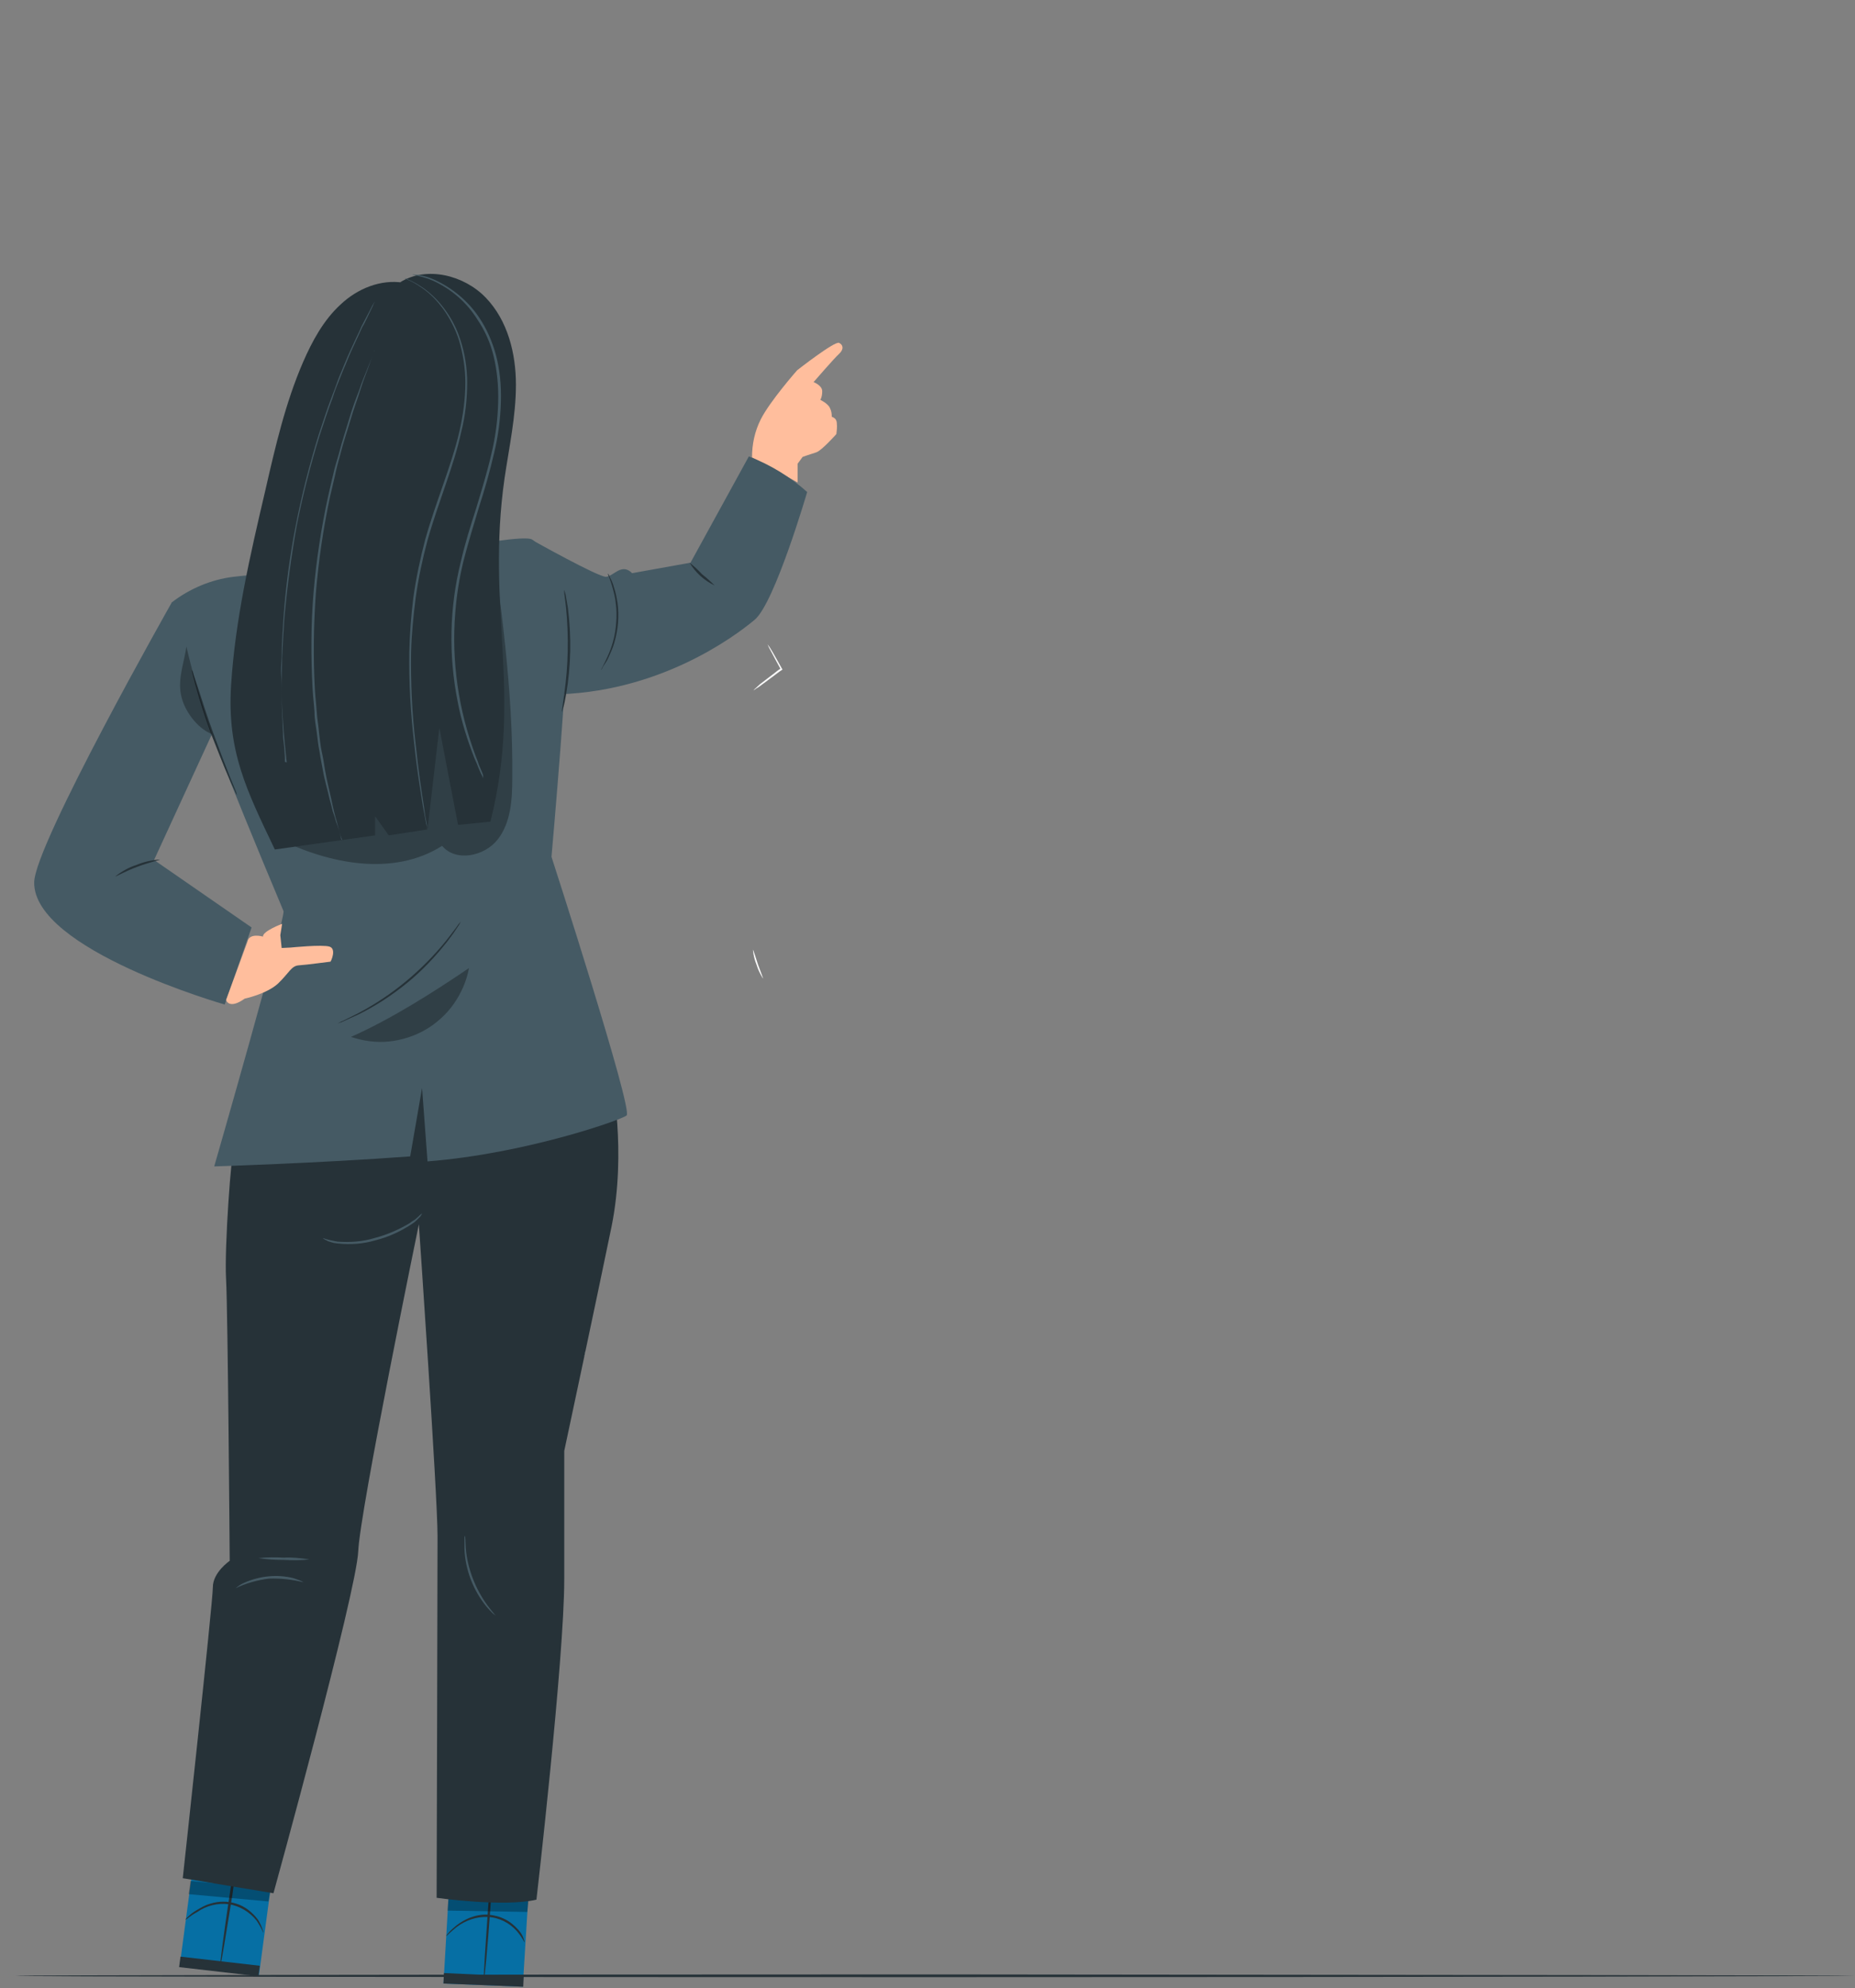 <?xml version="1.0" encoding="utf-8"?>
<!-- Generator: Adobe Illustrator 24.0.1, SVG Export Plug-In . SVG Version: 6.00 Build 0)  -->
<svg version="1.1" id="Слой_1" xmlns="http://www.w3.org/2000/svg" xmlns:xlink="http://www.w3.org/1999/xlink" x="0px" y="0px"
	 viewBox="0 0 407 436" style="enable-background:new 0 0 407 436;" xml:space="preserve">
<rect x="0" y="0" width="407" height="436" fill="#808080" stroke="none"/>
<style type="text/css">
	.st0{fill:#E0E0E0;}
	.st1{fill:#FFFFFF;}
	.st2{fill:#FAFAFA;}
	.st3{fill:#066FA4;}
	.st4{fill:#263238;}
	.st5{opacity:0.3;}
	.st6{fill:#455A64;}
	.st7{fill:#FFBE9D;}
</style>
<path class="st0" d="M78.6,339.5c0.4-6.5,0.4-13.1,0.1-19.6c0-0.1,0-0.1-0.1-0.1l-0.1-0.1c0,0-0.1,0-0.1,0.1l-0.1,0.1
	c-0.4,6.5-0.4,13.1,0.1,19.6v0.1h0.1h0.1V339.5L78.6,339.5z"/>
<path class="st0" d="M118.5,329.7c0,0.4-0.1,0.8-0.3,1.1c-0.2,0.3-0.5,0.6-0.9,0.7c-0.4,0.2-0.8,0.2-1.2,0.1c-0.4-0.1-0.7-0.3-1-0.6
	c-0.3-0.3-0.5-0.6-0.5-1c-0.1-0.4,0-0.8,0.1-1.2c0.2-0.4,0.4-0.7,0.7-0.9c0.3-0.2,0.7-0.3,1.1-0.3c0.3,0,0.5,0.1,0.8,0.2
	c0.2,0.1,0.5,0.3,0.7,0.4c0.2,0.2,0.3,0.4,0.4,0.7C118.4,329.1,118.5,329.4,118.5,329.7L118.5,329.7z"/>
<path class="st0" d="M104.7,315.5c-0.3-2.5-0.3-5-0.3-7.5c-0.1-2.5,0-5,0.3-7.5c0.2,2.5,0.3,5,0.3,7.5
	C105.1,310.5,105,313,104.7,315.5L104.7,315.5z"/>
<path class="st0" d="M106.9,315.5c-0.3-2.5-0.3-5-0.3-7.5c-0.1-2.5,0-5,0.3-7.5c0.2,2.5,0.3,5,0.3,7.5
	C107.3,310.5,107.2,313,106.9,315.5L106.9,315.5z"/>
<path class="st0" d="M70.1,315.5c-0.2-2.5-0.3-5-0.3-7.5c-0.1-2.5,0-5,0.3-7.5c0.3,2.5,0.3,5,0.3,7.5S70.4,313,70.1,315.5
	L70.1,315.5z"/>
<path class="st0" d="M72.3,315.5c-0.3-2.5-0.3-5-0.3-7.5c-0.1-2.5,0-5,0.3-7.5c0.3,2.5,0.3,5,0.3,7.5
	C72.7,310.5,72.6,313,72.3,315.5L72.3,315.5z"/>
<path class="st0" d="M125.4,299.3c-0.6,0-1.2-0.2-1.7-0.5s-0.9-0.8-1.2-1.4c-0.2-0.6-0.3-1.2-0.2-1.8c0.1-0.6,0.4-1.2,0.8-1.6
	s1-0.7,1.6-0.9c0.6-0.1,1.2-0.1,1.8,0.2c0.6,0.2,1.1,0.6,1.4,1.1c0.3,0.5,0.5,1.1,0.5,1.7c0,0.4-0.1,0.8-0.2,1.2
	c-0.2,0.4-0.4,0.7-0.7,1c-0.3,0.3-0.6,0.5-1,0.7C126.2,299.2,125.8,299.3,125.4,299.3L125.4,299.3z"/>
<path class="st1" d="M92.3,125.6c3.5,5.6,7.6,10.7,12.2,15.3L92.3,125.6z"/>
<path class="st0" d="M104.5,140.9c-0.8-0.6-1.5-1.2-2.1-1.9c-3.2-3.3-6.2-7-8.7-10.9c-0.6-0.8-1-1.6-1.4-2.5
	c0.6,0.7,1.2,1.5,1.7,2.3c1,1.4,2.5,3.4,4.2,5.5s3.3,4,4.5,5.3C103.4,139.4,104,140.2,104.5,140.9z"/>
<path class="st2" d="M165.3,151.4c0.1-0.1,0.3-0.3,0.4-0.4l1.1-1c1-0.8,2.4-1.8,3.9-3l0.6-0.4v0.2c-0.8-1.5-1.6-2.9-2.1-3.9
	c-0.3-0.5-0.6-1.1-0.8-1.6c0.4,0.5,0.7,1,1,1.5c0.6,1,1.3,2.3,2.2,3.9l0.1,0.1l-0.1,0.1l-0.6,0.4c-1.5,1.1-2.9,2.2-3.9,2.9
	c-0.5,0.4-1,0.7-1.2,0.8C165.7,151.2,165.5,151.3,165.3,151.4L165.3,151.4z"/>
<path class="st1" d="M167.4,214.6c-0.6-1-1.1-2-1.4-3c-0.4-1-0.7-2.1-0.8-3.3c0.1,0,0.5,1.4,1.1,3.2
	C166.9,213.2,167.5,214.6,167.4,214.6z"/>
<path class="st3" d="M61.1,401.2l-4.3,32.1l-17.4-2l4.3-32.2L61.1,401.2z"/>
<path class="st4" d="M48.3,431.1c-0.1,0,0.8-7.1,2.1-15.7c1.3-8.7,2.4-15.7,2.6-15.6c0.1,0-0.8,7.1-2,15.7
	C49.6,424.1,48.5,431.1,48.3,431.1z"/>
<path class="st4" d="M57,431.1l-17.4-2l-0.3,2.3l17.4,2L57,431.1z"/>
<path class="st4" d="M40.7,421c0.1-0.2,0.3-0.5,0.5-0.6c0.5-0.5,1.1-1,1.8-1.4c1-0.6,2-1.2,3.1-1.5c1.9-0.6,3.9-0.6,5.8,0
	c1.9,0.6,3.5,1.9,4.7,3.5c0.4,0.6,0.7,1.3,1,2.1c0.1,0.3,0.2,0.5,0.2,0.8c-0.4-0.9-0.9-1.8-1.5-2.7c-1.5-1.9-3.7-3.2-6.1-3.6
	c-2.4-0.3-4.9,0.3-6.9,1.7C41.6,420.2,40.8,421.1,40.7,421z"/>
<g class="st5">
	<path d="M59.4,414.2l-0.5,2.8l-17.5-1.6l0.4-2.9L59.4,414.2z"/>
</g>
<path class="st3" d="M116.7,403.3l-2,32.4L97.3,435l1.9-32.4L116.7,403.3z"/>
<path class="st4" d="M106.2,434.1c-0.2,0,0.3-7.1,0.9-15.8c0.6-8.7,1.3-15.8,1.4-15.8s-0.3,7.1-0.9,15.8
	C107,427.1,106.3,434.1,106.2,434.1z"/>
<path class="st4" d="M114.9,433.5l-17.5-0.8l-0.1,2.3l17.5,0.7L114.9,433.5z"/>
<path class="st4" d="M97.9,424.6c0,0,0.1-0.3,0.5-0.7c0.5-0.6,1.1-1.1,1.7-1.6c0.9-0.7,1.9-1.3,2.9-1.7c1.3-0.5,2.7-0.8,4.1-0.7
	c1.3,0.1,2.5,0.4,3.7,1s2.1,1.4,3,2.4c0.5,0.6,0.9,1.2,1.1,1.9c0.1,0.3,0.2,0.5,0.2,0.8c-0.5-0.9-1-1.7-1.7-2.5
	c-1.6-1.8-3.9-3-6.4-3.1c-2.4-0.1-4.8,0.7-6.8,2.2C98.7,423.8,97.9,424.7,97.9,424.6z"/>
<g class="st5">
	<path d="M116,416.4l-0.3,2.9L98.2,419l0.2-2.9L116,416.4z"/>
</g>
<path class="st4" d="M51.3,252.1c-0.5,0-2.1,21.4-1.7,28.4c0.4,7,0.8,61.8,0.8,61.8s-3.7,2.5-3.7,5.8s-6.6,63.8-6.6,63.8l19.9,3.3
	c0,0,18.2-65.9,18.6-75s13.3-71.7,13.3-71.7s4.1,59.3,4.1,68.4s-0.2,79.3-0.2,79.3s14.8,2.1,21.9,0.4c0,0,6.1-52.8,6.1-70.2v-28.2
	c0,0,7-32.8,10.4-49.3c3.3-16.5,0-32.4,0-32.4l-59.7-7.8L51.3,252.1z"/>
<path class="st6" d="M66.6,347c-2.5-0.6-5-0.9-7.6-0.8c-2.5,0.3-5,1-7.3,2.1c0.6-0.5,1.2-0.9,1.9-1.2c3.4-1.5,7.2-1.9,10.8-1
	C65.2,346.4,66,346.6,66.6,347z"/>
<path class="st6" d="M67.9,342c-1.9,0.2-3.8,0.2-5.6,0.1c-1.9,0-3.8-0.1-5.6-0.4c1.9-0.2,3.8-0.2,5.6-0.1
	C64.1,341.5,66,341.7,67.9,342z"/>
<path class="st6" d="M108.7,354.3c0,0-0.2-0.2-0.6-0.5c-0.5-0.5-1-1-1.4-1.5c-2.9-3.6-4.6-8-4.8-12.6c0-0.7,0-1.4,0-2.1
	c0-0.3,0-0.5,0.1-0.8c0.1,0,0.1,1.1,0.2,2.8c0.4,4.5,2.1,8.8,4.7,12.4C108,353.5,108.8,354.3,108.7,354.3z"/>
<path class="st6" d="M92.6,266.1c-0.1,0.3-0.3,0.6-0.5,0.8l-0.8,0.8c-0.3,0.3-0.7,0.6-1.2,0.9c-2.3,1.5-4.9,2.7-7.7,3.4
	c-2.7,0.8-5.5,1-8.3,0.7c-0.3,0-0.5-0.1-0.8-0.1l-0.7-0.2c-0.4-0.1-0.7-0.2-1-0.4c-0.3-0.1-0.6-0.3-0.8-0.5c1.1,0.4,2.2,0.6,3.3,0.8
	c2.7,0.2,5.5,0,8.1-0.8c2.7-0.7,5.2-1.8,7.6-3.2c0.4-0.3,0.8-0.6,1.2-0.8l0.8-0.7C92.1,266.5,92.3,266.3,92.6,266.1z"/>
<path class="st7" d="M165,100.3c0-2.9,0.6-5.7,1.9-8.3c2-4,8-10.8,8-10.8s8.3-6.5,9.2-6c0.9,0.4,1.1,1.4,0,2.4s-5.6,6.2-5.6,6.2
	s1.9,0.7,1.9,2c0,0.7-0.1,1.3-0.4,1.9c0,0,1.7,0.8,2.1,1.8c0.3,0.6,0.4,1.2,0.4,1.9c0.3,0.1,0.6,0.3,0.8,0.5
	c0.2,0.3,0.3,0.6,0.3,0.9c0.1,0.8,0,1.6-0.1,2.4c0,0-3.2,3.6-4.4,4c-1.3,0.4-3,1-3,1l-1.1,1.5v4.1L165,100.3z"/>
<path class="st6" d="M37.7,132.1c0,0-30.1,53.1-30.2,61.4c-0.2,14.8,41.8,26.8,41.8,26.8l5.9-16.9l-21.4-14.8l15.6-33.9L37.7,132.1z
	"/>
<path class="st6" d="M37.7,132.1c3.9-3,8.6-5,13.5-5.6c8.2-1,22.8-1.2,22.8-1.2s39.7-8.7,42.7-7s6.9,12.4,7.7,17.4
	c0.8,4.9-3.4,52.2-3.4,52.2s17.8,55,16.5,56.7c-0.6,0.8-22,8.4-43.7,10.1l-1.2-16.1l-2.6,15c-20.1,1.5-43,2.2-43,2.2
	s15.7-54.5,15.2-56C61.7,198.4,35.5,137.4,37.7,132.1z"/>
<path class="st6" d="M116.7,118.4c0,0,14.6,8.2,16.3,8.1c1.7-0.2,3.4-3.1,5.7-0.8l12.8-2.3l12.8-23.3c4.7,1.8,9.1,4.5,12.8,7.8
	c0,0-7.1,24.3-11.5,28s-21.3,16.3-44.9,16.4l-2.9-19.4L116.7,118.4z"/>
<path class="st4" d="M131.9,146.9c-0.1,0,0.6-1.1,1.4-2.9c0.5-1.1,0.9-2.2,1.2-3.3c0.4-1.4,0.6-2.8,0.7-4.2c0.1-1.4,0.1-2.8-0.1-4.2
	c-0.1-1.2-0.4-2.3-0.7-3.4c-0.5-1.9-1.1-3-1-3.1c0.2,0.2,0.3,0.5,0.4,0.8c0.4,0.7,0.7,1.4,0.9,2.2c0.4,1.1,0.6,2.3,0.8,3.5
	c0.2,1.4,0.2,2.9,0.1,4.3c-0.1,1.4-0.4,2.9-0.8,4.3c-0.3,1.1-0.8,2.2-1.3,3.3c-0.3,0.7-0.8,1.4-1.2,2
	C132.1,146.7,131.9,146.9,131.9,146.9z"/>
<path class="st4" d="M156.8,128.4c-2.3-1.1-4.2-2.8-5.5-5c1,0.8,1.9,1.6,2.7,2.5C155,126.7,155.9,127.5,156.8,128.4z"/>
<path class="st7" d="M49.6,219.3c0,0,0.6,2.2,4.1-0.3c0,0,4.8-1,7.3-3.3c2.5-2.4,2.9-3.9,4.6-4c1.7-0.1,6.7-0.8,6.9-0.8
	c0.1,0,1.4-2.8-0.2-3.3s-8.5,0.2-8.5,0.2l-2,0.1l-0.3-2.8l0.4-2.5c0,0-4.3,1.6-4.2,2.8c0,0-3-0.9-3.4,1.1L49.6,219.3z"/>
<path class="st4" d="M52,174.4c-0.2-0.3-0.4-0.7-0.5-1c-0.3-0.7-0.8-1.6-1.3-2.9c-1.1-2.4-2.4-5.9-3.9-9.6c-1.4-3.8-2.5-7.3-3.2-9.9
	c-0.4-1.3-0.6-2.3-0.8-3c-0.1-0.4-0.2-0.8-0.2-1.1c0.2,0.3,0.3,0.7,0.4,1.1l1,3c0.8,2.5,1.9,6,3.3,9.8c1.4,3.8,2.7,7.2,3.7,9.7
	l1.2,2.9C51.8,173.6,51.9,174,52,174.4z"/>
<path class="st4" d="M101.1,202.1c-0.2,0.4-0.4,0.8-0.7,1.2c-0.5,0.8-1.2,1.8-2.2,3.1c-2.6,3.3-5.5,6.4-8.8,9.1
	c-3.3,2.7-6.8,5-10.6,6.9c-1.5,0.7-2.7,1.2-3.5,1.6c-0.4,0.2-0.9,0.3-1.3,0.5c0.4-0.2,0.8-0.5,1.2-0.6c0.8-0.4,2-1,3.4-1.7
	c7.4-3.9,13.9-9.3,19.2-15.8c1-1.3,1.8-2.3,2.3-3C100.5,202.8,100.8,202.4,101.1,202.1z"/>
<path class="st4" d="M35.1,188.5c0,0.1-2.3,0.6-5,1.6s-4.7,2.2-4.8,2.1c1.4-1.1,3-2,4.6-2.5C31.6,189,33.3,188.6,35.1,188.5z"/>
<g class="st5">
	<path d="M46.5,161c-3.3-1.3-6.2-5.3-6.8-8.7c-0.7-3.5,0.7-7,1.2-10.5C42.4,148.3,44.3,154.7,46.5,161"/>
</g>
<g class="st5">
	<path d="M77,227.4c2.7,0.9,5.6,1.3,8.4,1s5.6-1.2,8-2.6s4.6-3.4,6.2-5.7s2.8-5,3.3-7.8C95.1,217.6,85.8,223.5,77,227.4z"/>
</g>
<path class="st4" d="M123.8,129.4c0.1,0.3,0.2,0.7,0.3,1c0.1,0.7,0.3,1.6,0.5,2.9c0.8,6.3,0.7,12.7-0.4,19c-0.2,1.2-0.4,2.2-0.6,2.8
	c-0.1,0.3-0.2,0.7-0.3,1c-0.1,0,0.2-1.5,0.5-3.9c0.9-6.3,1-12.6,0.4-18.9C123.9,130.9,123.7,129.4,123.8,129.4z"/>
<g class="st5">
	<path d="M107.1,112.5l-46.3,71.3c11.3,5.7,25.5,8.5,36.2,1.7c3,3.6,9.3,2.3,12.2-1.4c2.9-3.7,3.2-8.8,3.2-13.5
		C112.6,151.2,109.8,131.9,107.1,112.5z"/>
</g>
<path class="st4" d="M88.5,62c-5-0.8-10.1,1.3-13.8,4.8c-3.7,3.4-6.2,8-8.2,12.6c-3.9,9-6.1,18.6-8.3,28.2
	c-3.3,14.1-6.6,28.3-7.5,42.7c-0.9,14.5,3.4,23,9.6,36l22-3.1V179l3,4.2l8.5-1.3c0,0,2.6-22.4,2.6-22.3c0,0.1,4.1,21.3,4.1,21.3
	l7.1-0.7c7.1-28.1-1-46.6,3.1-75.3c1-6.8,2.5-13.6,2.5-20.5s-1.8-14.1-6.6-19.1c-4.8-5-13-7-18.8-3.4"/>
<path class="st6" d="M93.8,181.9c0-0.1-0.1-0.2-0.1-0.3c0-0.2-0.1-0.6-0.2-1l-0.7-3.7c-0.5-3.2-1.3-7.8-1.9-13.6
	c-0.8-6.7-1.2-13.5-1.1-20.3c0.1-4,0.4-8,0.9-12c0.6-4.3,1.5-8.5,2.6-12.7c2.4-8.5,5.8-16.3,7.5-23.7c0.8-3.5,1.3-7.1,1.3-10.7
	c0-3.1-0.5-6.3-1.4-9.3c-0.8-2.5-2-4.8-3.5-6.9c-1.2-1.6-2.5-3-4.1-4.2c-1-0.7-2-1.4-3.1-1.9l-0.9-0.4c-0.1,0-0.2-0.1-0.3-0.2
	l0.3,0.1l0.9,0.4c1.1,0.5,2.2,1.2,3.2,1.9c1.6,1.2,3,2.6,4.2,4.2c1.6,2.1,2.8,4.4,3.6,6.9c1,3,1.5,6.2,1.5,9.4
	c0,3.6-0.4,7.3-1.3,10.8c-1.6,7.5-5,15.3-7.4,23.8c-1.1,4.1-2,8.3-2.6,12.6c-0.5,4-0.9,7.9-1,11.9c-0.1,6.8,0.2,13.5,1,20.2
	c0.6,5.8,1.3,10.4,1.8,13.6c0.2,1.6,0.4,2.8,0.6,3.7c0.1,0.4,0.1,0.7,0.1,1C93.8,181.7,93.8,181.8,93.8,181.9z"/>
<path class="st6" d="M62.9,167.3c0-0.1,0-0.2,0-0.3c0-0.2-0.1-0.5-0.1-0.8l-0.3-3c-0.1-0.7-0.1-1.4-0.2-2.2
	c-0.1-0.8-0.1-1.7-0.2-2.6c-0.1-1.9-0.3-4-0.3-6.4c0-1.2,0-2.4-0.1-3.7s0-2.6,0.1-4c0-2.8,0.2-5.8,0.4-8.9
	c0.5-6.8,1.4-13.6,2.7-20.2c1.3-6.7,3-13.3,5-19.8c1-3,1.9-5.8,2.9-8.4c0.5-1.3,1-2.6,1.4-3.8l1.4-3.4c0.9-2.2,1.8-4.1,2.6-5.8
	c0.4-0.9,0.8-1.6,1.1-2.4l1-1.9c0.6-1.1,1.1-2.1,1.4-2.7l0.4-0.7c0.1-0.2,0.1-0.2,0.1-0.2c0,0.1-0.1,0.2-0.1,0.3
	c-0.1,0.2-0.2,0.4-0.3,0.7c-0.3,0.7-0.8,1.6-1.3,2.7c-0.3,0.6-0.6,1.3-1,1.9c-0.3,0.7-0.7,1.5-1.1,2.4c-0.8,1.7-1.7,3.6-2.6,5.9
	c-0.5,1.1-0.9,2.2-1.4,3.4c-0.5,1.2-1,2.5-1.4,3.8c-1,2.6-1.9,5.4-2.9,8.4c-2,6.5-3.7,13.1-5,19.7c-1.2,6.7-2.1,13.4-2.7,20.2
	c-0.2,3.1-0.4,6.1-0.5,8.9c0,1.4-0.1,2.7-0.1,4s0,2.5,0,3.7c0,2.4,0.1,4.5,0.2,6.4c0,1,0.1,1.8,0.1,2.6s0.1,1.5,0.2,2.2
	c0.1,1.3,0.2,2.3,0.2,3c0,0.3,0,0.6,0,0.8C62.8,167.1,62.9,167.2,62.9,167.3z"/>
<path class="st6" d="M75.1,184.3c0,0,0-0.1-0.1-0.3s-0.2-0.5-0.3-0.8c-0.2-0.7-0.5-1.8-1-3.1c-0.2-0.7-0.4-1.4-0.7-2.2
	c-0.2-0.8-0.4-1.7-0.7-2.7c-0.4-1.9-1.1-4.1-1.5-6.5c-0.2-1.2-0.5-2.5-0.7-3.9c-0.3-1.4-0.4-2.7-0.6-4.2c-0.2-1.4-0.5-2.9-0.5-4.5
	c-0.1-1.6-0.3-3.1-0.4-4.8c-0.4-7.1-0.4-14.3,0.2-21.4c0.6-7.1,1.7-14.2,3.2-21.1c0.4-1.6,0.7-3.2,1.1-4.7c0.3-1.5,0.8-3,1.2-4.4
	c0.7-2.8,1.6-5.4,2.3-7.8s1.5-4.5,2.2-6.3c0.6-1.9,1.3-3.4,1.8-4.7l1.2-3l0.3-0.8c0-0.1,0.1-0.2,0.1-0.3c0,0.1,0,0.2-0.1,0.3
	l-0.3,0.8c-0.3,0.7-0.6,1.7-1.1,3s-1.1,2.9-1.7,4.8s-1.4,4-2.1,6.4s-1.6,5-2.3,7.8c-0.4,1.4-0.8,2.9-1.1,4.4l-1.1,4.7
	c-1.5,7-2.5,14-3.1,21.1c-0.5,7.1-0.6,14.2-0.2,21.3c0.1,1.6,0.3,3.2,0.4,4.8s0.4,3,0.5,4.5c0.2,1.5,0.3,2.8,0.6,4.2
	c0.3,1.3,0.5,2.6,0.7,3.9c0.4,2.4,1,4.6,1.4,6.5c0.2,1,0.4,1.9,0.6,2.7s0.4,1.6,0.6,2.2l0.8,3.1c0.1,0.3,0.1,0.6,0.2,0.8
	C75,184.1,75,184.2,75.1,184.3z"/>
<path class="st6" d="M106,170.7c0-0.1-0.1-0.2-0.1-0.3c-0.1-0.2-0.2-0.5-0.4-0.8l-0.6-1.4c-0.2-0.6-0.5-1.2-0.8-1.9
	c-1.6-4.1-2.9-8.2-3.7-12.5c-2-10.1-1.8-20.6,0.7-30.6c0.9-3.9,2.1-7.8,3.4-11.8c1.2-4,2.4-7.9,3.3-11.8c0.9-3.7,1.4-7.5,1.5-11.3
	c0.1-3.4-0.2-6.9-1-10.2c-0.7-2.9-1.9-5.6-3.6-8.1c-2.3-3.7-5.7-6.6-9.6-8.4c-1.1-0.5-2.2-0.8-3.4-1.1l-0.9-0.2
	c-0.1,0-0.2,0-0.3-0.1c0.1,0,0.2,0,0.3,0l1,0.1c1.2,0.2,2.3,0.5,3.4,1c4,1.8,7.5,4.7,9.9,8.3c1.7,2.5,2.9,5.3,3.7,8.2
	c0.9,3.4,1.2,6.8,1.1,10.3c-0.1,3.8-0.6,7.6-1.5,11.3c-0.9,3.9-2,7.8-3.3,11.8c-1.2,4-2.4,7.9-3.4,11.8c-0.9,3.7-1.5,7.4-1.8,11.2
	c-0.9,10.8,0.7,21.6,4.5,31.7c0.3,0.7,0.5,1.3,0.7,1.9l0.6,1.4l0.3,0.8C106,170.4,106,170.6,106,170.7z"/>
<path class="st4" d="M407,433.3c0,0.1-90.4,0.3-201.8,0.3c-111.5,0-201.8-0.1-201.8-0.3c0-0.1,90.4-0.3,201.8-0.3
	C316.7,433.1,407,433.2,407,433.3z"/>
</svg>

